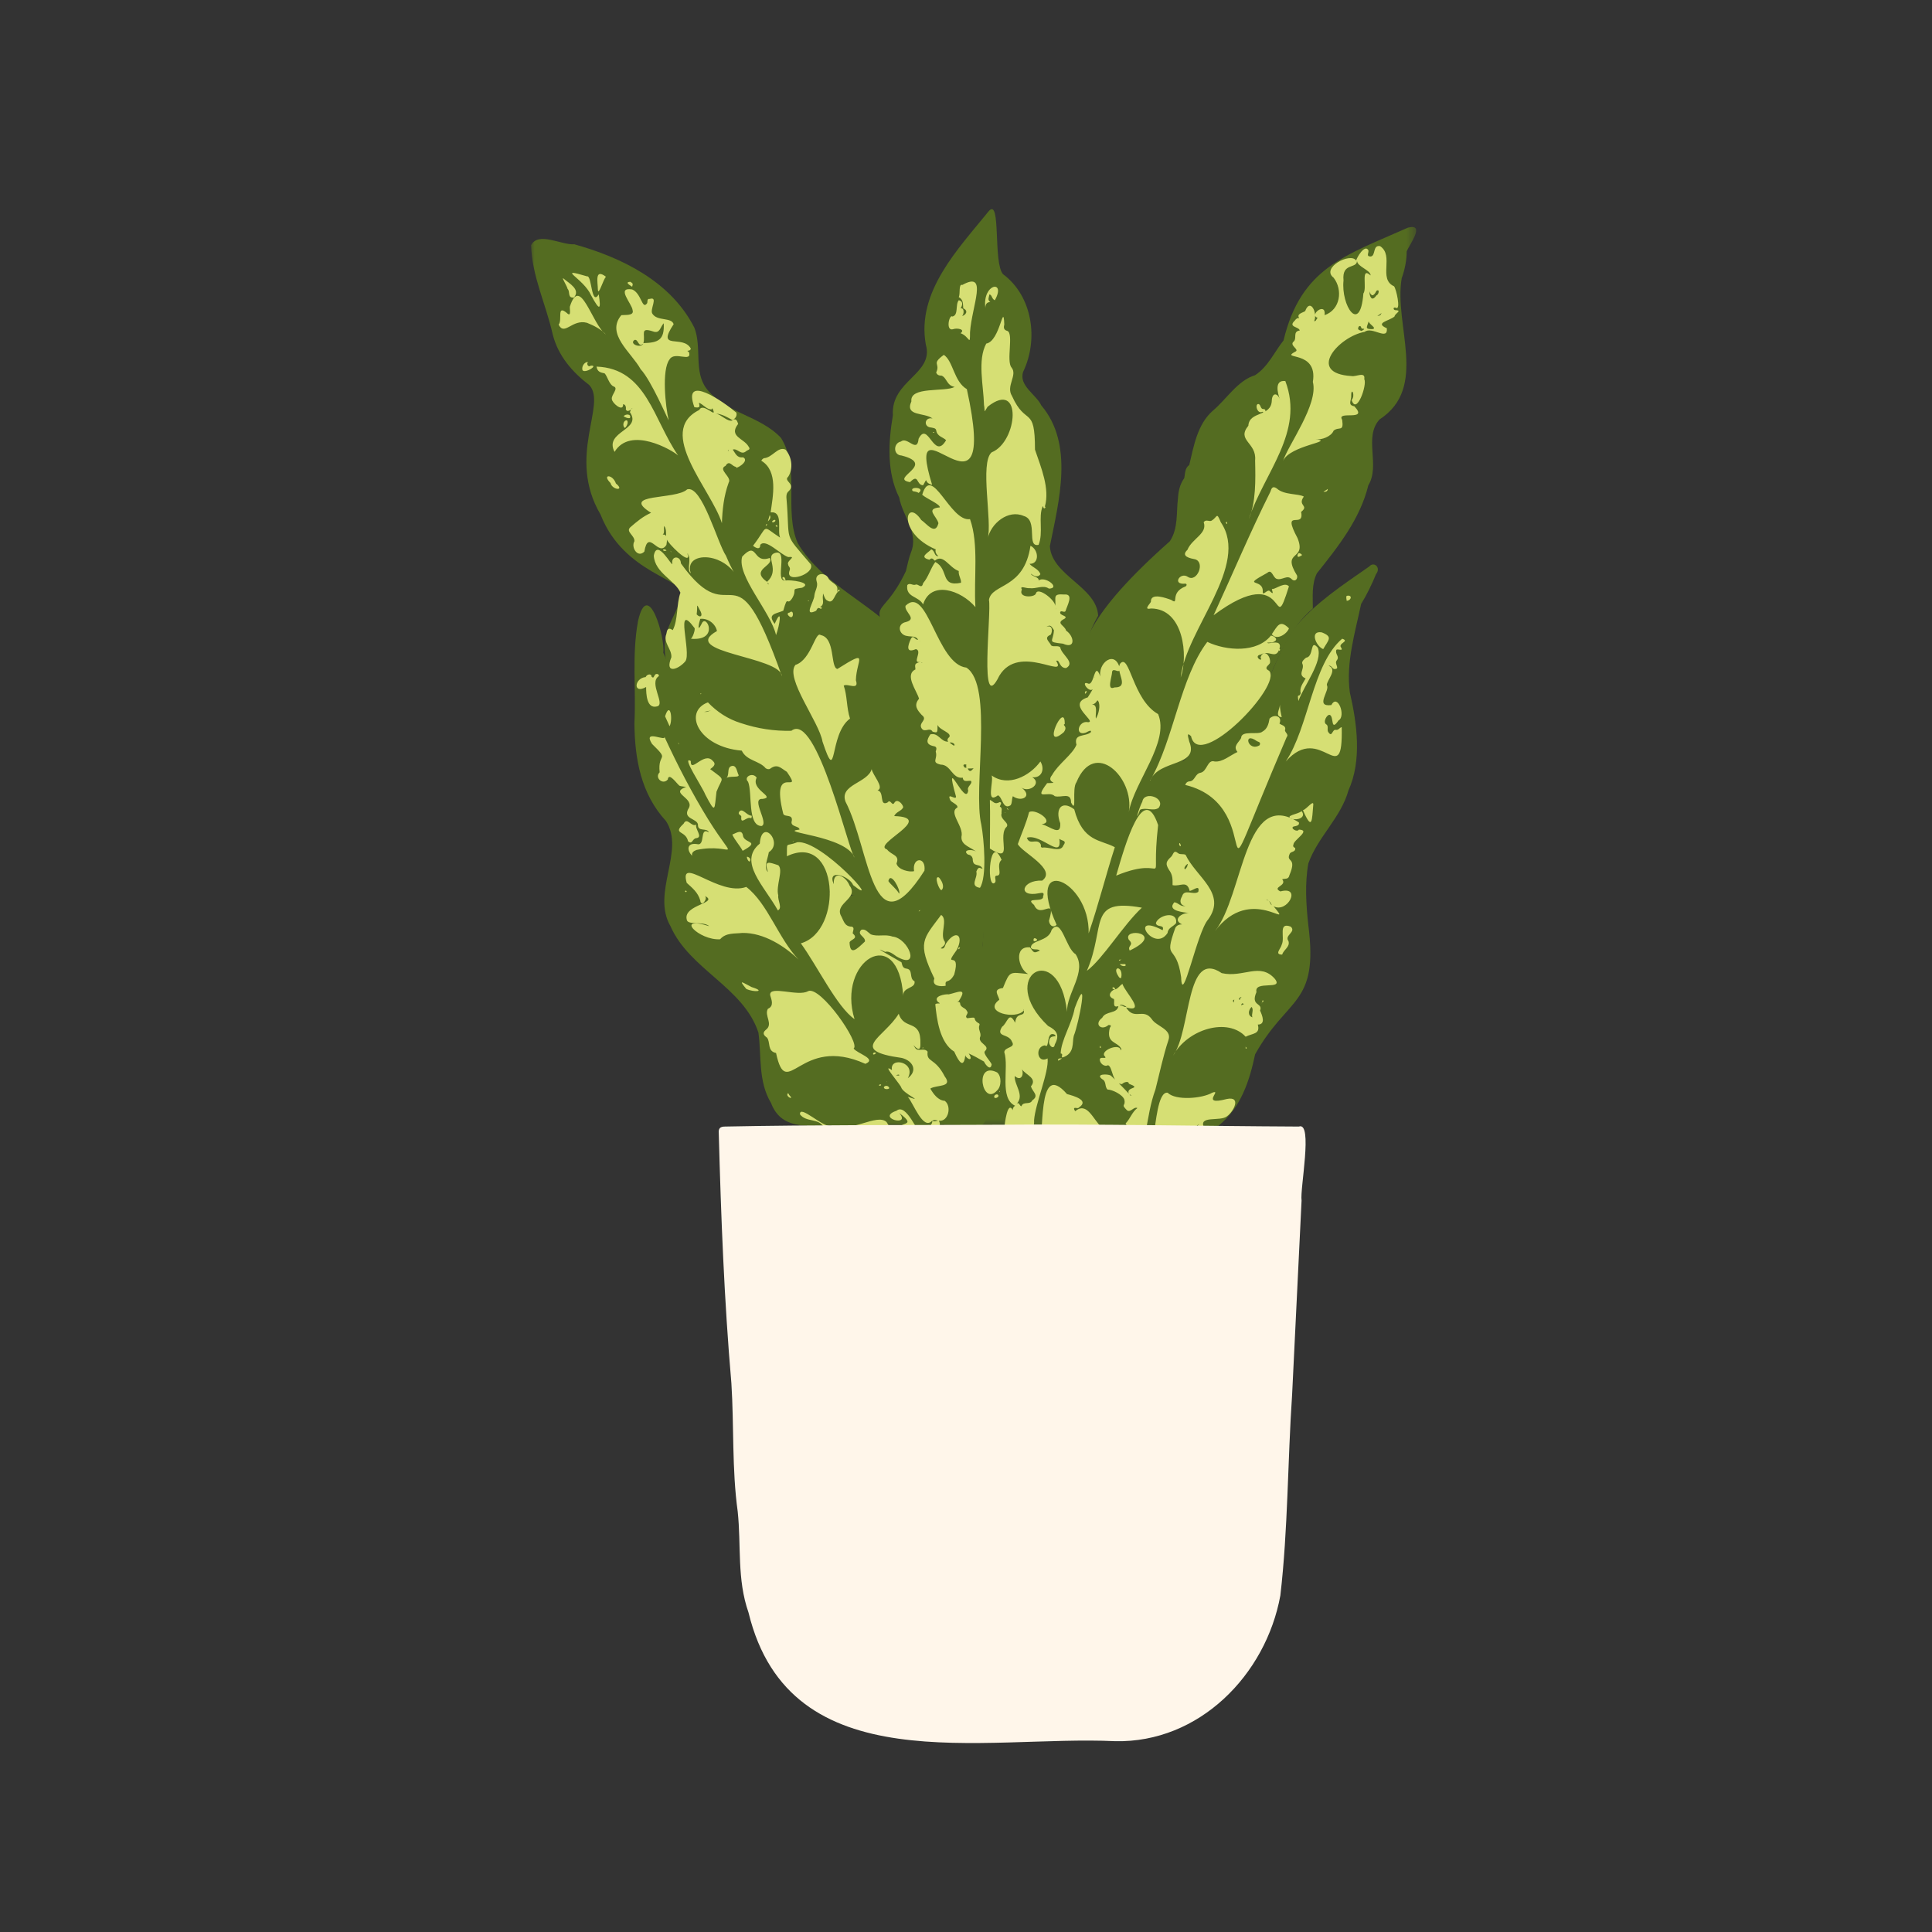 <svg width="215" height="215" viewBox="0 0 215 215" fill="none" xmlns="http://www.w3.org/2000/svg">
<rect x="0" y="0" width="215" height="215" fill="#333333" stroke="none"/>
<mask id="mask0_169_54" style="mask-type:luminance" maskUnits="userSpaceOnUse" x="59" y="23" width="99" height="103">
<path d="M59 23H157.599V125.512H59V23Z" fill="white"/>
</mask>
<g mask="url(#mask0_169_54)">
<path d="M156.691 25.33C149.714 28.442 144.793 29.748 142.837 37.883C141.831 39.138 141.13 40.797 139.673 41.751C137.714 42.353 136.51 44.411 134.954 45.717C133.248 47.225 132.847 49.636 132.345 51.745C131.842 52.095 131.893 52.7 131.791 53.202C131.291 53.904 131.138 54.656 131.089 55.46C130.888 57.067 131.141 58.776 130.186 60.233C111.662 76.653 126.671 75.148 116.381 87.301C109.555 94.13 117.082 104.977 109.904 111.354C107.496 104.727 113.016 102.367 104.233 93.176C97.305 86.648 104.384 75.799 98.006 68.72C94.846 66.159 90.879 64.049 88.769 60.431C87.213 56.817 89.07 52.146 86.912 48.73C84.553 46.22 80.788 46.018 78.629 43.258C77.176 41.35 78.127 38.687 77.275 36.478C74.665 31.304 69.143 28.644 63.921 27.187C62.467 27.287 59.906 25.73 59.102 27.287C59.202 30.753 60.758 33.866 61.513 37.23C62.115 39.593 63.671 41.399 65.579 42.855C67.587 45.016 63.018 50.791 66.834 57.268C69.444 63.947 76.372 64.401 75.818 66.258C75.466 68.067 74.163 69.523 74.012 71.38C73.561 74.995 76.673 78.209 78.028 81.475C83.599 86.447 87.565 81.776 87.264 93.077C87.364 102.867 99.614 96.742 102.223 103.821C103.93 108.694 103.177 114.268 106.942 118.285C108.149 119.691 111.662 124.915 108.197 124.915C102.024 124.915 95.848 124.915 89.675 124.915C97.305 126.02 121.904 124.915 135.207 125.316C133.449 124.061 127.526 125.216 124.312 124.964C116.733 124.563 119.291 113.012 121.251 108.342C123.96 102.064 130.084 99.303 128.528 91.569C128.176 83.885 137.464 82.227 140.678 76.653C142.183 73.439 143.339 70.026 146.099 67.715C146.099 66.409 145.949 65.003 146.551 63.796C148.961 60.784 151.369 57.72 152.272 54.006C153.63 51.794 151.721 48.631 153.527 46.672C158.999 43.108 155.083 36.177 155.989 30.952C156.339 29.998 156.54 28.945 156.54 27.991C156.79 27.287 158.698 24.828 156.691 25.33ZM110.157 24.526C110.157 24.274 110.307 23.822 110.054 23.672C109.856 23.873 109.904 24.325 110.157 24.526Z" fill="#546C21"/>
</g>
<path d="M117.485 86.447C123.207 80.37 118.187 75.498 122.205 68.518C122.054 65.304 117.034 64.049 116.832 60.784C117.837 55.763 119.544 49.434 115.878 45.115C115.327 43.911 113.317 42.906 113.871 41.35C115.577 37.784 114.924 32.963 111.61 30.501C110.506 29.195 111.412 22.014 110.054 23.47C106.641 27.69 101.973 32.46 103.027 38.335C103.981 41.651 99.111 42.304 99.364 46.22C98.861 49.184 98.659 52.549 100.065 55.36C100.468 57.521 102.274 59.279 101.371 61.488C101.118 62.141 100.968 62.944 100.817 63.546C98.006 69.472 96.351 66.159 99.863 72.587C101.823 77.457 100.116 82.579 100.769 87.602C102.675 94.783 111.812 98.35 108.799 107.64C108.45 108.995 109.052 110.803 109.904 111.809C110.707 110.352 112.215 109.446 112.817 107.839C114.825 100.709 110.858 92.02 117.485 86.447ZM153.127 63.898C152.675 65.003 152.122 66.159 151.471 67.212C150.818 70.327 149.762 73.74 150.216 77.056C151.017 80.521 151.571 84.638 150.063 87.954C149.211 91.015 146.65 93.125 145.597 96.089C145.196 98.298 145.347 100.709 145.597 102.969C146.752 111.908 143.288 110.854 139.673 117.331C139.071 120.194 138.117 123.257 135.607 125.268C133.398 125.617 130.135 124.714 128.429 125.617C128.429 128.882 127.123 130.489 127.526 126.071C127.625 123.961 122.102 126.673 120.998 124.512C119.845 121.852 118.99 122.303 117.335 120.546C116.128 119.592 115.929 128.882 115.478 128.783C113.218 128.13 116.932 117.885 117.534 115.826C118.138 114.821 116.682 114.719 116.281 113.967C115.075 112.612 112.817 109.247 115.327 108.191C117.636 107.89 118.638 110.854 118.689 112.763C118.74 112.66 118.74 112.462 118.74 112.26C118.939 110.352 120.898 108.14 119.643 106.334C118.337 104.275 115.376 100.408 117.133 98.199C120.095 97.395 120.799 101.865 121.199 103.974C122.102 100.809 123.761 96.592 124.161 94.031C113.669 92.574 124.11 76.602 125.717 90.464C126.319 87.049 130.286 82.679 128.98 79.567C125.919 77.255 122.205 68.569 128.176 67.814C131.842 67.814 132.345 73.138 131.49 75.498C131.592 75.347 131.691 75.046 131.691 74.745C133.196 70.276 135.156 65.957 137.064 61.638C137.564 59.679 134.804 56.916 134.704 54.406C134.804 52.549 133.952 49.133 136.36 48.48C141.028 47.577 140.074 54.96 139.02 57.822C139.071 57.822 139.273 57.169 139.321 56.916C140.627 53.202 143.839 49.585 143.791 45.618C143.288 43.96 142.235 40.547 144.492 39.743C145.898 39.641 146.451 41.399 146.301 42.554C146.349 42.804 145.898 43.108 146.451 43.258C146.852 44.965 144.745 46.723 144.342 48.48C143.89 49.534 143.538 50.641 142.837 51.544C144.29 49.534 149.612 47.526 150.063 51.141C149.813 54.909 145.145 56.314 142.235 54.457C141.732 54.105 141.63 54.506 141.53 54.809C139.273 59.327 137.314 63.998 135.204 68.569C145.196 60.633 144.995 75.901 134.554 71.531C133.299 71.832 132.998 75.046 132.293 76.253C130.939 79.817 129.885 83.533 128.176 86.898C128.829 85.643 130.487 85.192 131.691 84.689C133.398 82.88 135.457 81.526 137.615 80.22C141.229 77.86 141.63 72.988 144.191 69.722C146.5 67.011 149.413 65.102 152.374 63.044C152.877 62.442 153.729 63.143 153.127 63.898ZM127.977 86.847C128.128 86.847 127.926 86.898 127.977 86.847ZM124.261 97.645C125.215 96.24 128.327 97.092 128.278 96.038C128.98 82.63 126.47 90.163 124.212 97.444C124.062 97.796 123.86 98.097 124.261 97.645ZM125.819 101.11C124.814 101.413 123.258 99.502 123.057 101.161C122.304 103.472 121.702 105.883 120.898 108.14C122.355 105.931 123.96 103.27 125.819 101.11ZM119.944 111.255C119.393 113.163 118.337 115.775 117.735 118.035C119.893 117.13 118.99 113.365 119.944 111.255ZM109.302 125.216C107.093 125.719 101.221 123.811 104.432 127.074C104.935 127.979 106.542 129.283 104.432 128.982C103.731 128.329 103.379 127.375 102.828 126.622C100.769 123.459 95.598 126.119 92.336 125.216C89.724 125.316 86.912 125.668 85.808 122.755C84.354 120.344 84.754 117.533 84.402 114.921C82.747 109.849 76.721 107.89 74.614 103.069C72.456 99.352 76.27 94.684 74.112 91.367C71.301 88.304 70.648 84.439 70.599 80.521C70.798 76.653 70.298 72.988 71 69.12C72.104 64.199 74.061 71.028 73.811 72.635C74.915 75.097 76.02 77.556 77.326 79.919C80.637 86.847 88.167 80.47 87.415 92.824C90.428 92.523 93.639 93.426 95.397 96.089C93.44 92.072 91.933 85.793 89.624 81.324C85.004 81.574 78.581 80.671 76.923 75.398C77.675 70.225 85.558 73.039 87.316 75.75C85.055 73.039 85.308 66.309 81.04 66.258C79.836 66.409 78.831 65.906 77.877 65.253C74.061 61.539 80.787 61.085 81.994 64.199C80.336 61.235 79.132 57.87 77.525 54.858C77.275 54.355 77.124 54.105 76.522 54.506C75.517 55.309 74.211 55.008 73.058 55.46C63.319 55.46 69.194 44.411 75.668 50.99C74.012 48.381 72.655 45.365 71.051 42.605C70.247 41.299 68.64 41.549 67.385 41.2C65.778 40.496 63.469 39.743 63.069 37.835C62.617 34.97 66.332 35.825 67.484 37.23C65.678 34.871 64.372 32.21 62.166 30.2C64.071 29.348 65.829 33.113 66.834 34.621C65.928 31.756 68.691 28.845 69.645 32.21C69.143 38.136 67.033 35.223 71.352 41.149C72.806 42.957 73.66 45.115 74.665 47.174C74.262 46.22 74.012 45.215 74.163 44.161C74.211 37.281 79.382 43.659 76.17 47.728C75.668 51.192 79.382 54.909 80.487 58.273C81.793 43.608 91.03 54.96 82.696 61.99C82.094 64.1 85.91 68.115 86.461 70.727C88.67 60.985 94.392 70.327 88.57 74.092C87.316 75.6 92.336 82.679 92.586 85.291C92.285 80.572 98.861 75.6 98.109 83.232C97.555 85.24 96.552 86.847 94.644 87.753C92.836 89.811 97.657 96.941 98.006 99.957C99.713 100.61 100.167 100.86 100.869 99.003C101.522 97.546 103.93 96.288 104.534 98.449C105.185 100.709 104.233 103.12 102.876 104.877C103.881 108.041 103.68 111.607 104.935 114.719C105.287 113.064 107.394 109.798 108.6 112.612C109.1 114.418 108.498 116.528 107.496 118.084C107.394 118.186 107.445 118.336 107.345 118.436C108.549 119.992 111.008 123.51 109.302 125.216ZM92.336 99.352C100.568 101.26 91.532 93.829 87.815 93.477C85.91 96.339 92.384 92.523 92.336 99.352ZM153.729 37.131C152.073 35.876 147.153 38.889 147.905 40.646C149.362 42.705 152.724 41.901 153.729 39.843C154.331 39.139 154.885 37.682 153.729 37.131ZM154.283 38.789C154.283 38.738 154.283 38.738 154.283 38.789ZM151.872 36.929C151.923 36.929 151.923 36.929 151.872 36.929ZM150.367 34.922C150.517 35.021 150.767 35.373 150.969 35.072C151.068 35.072 151.068 34.771 151.168 34.72C154.18 27.84 146.951 27.84 150.367 34.922Z" fill="#546C21"/>
<path d="M73.109 78.612C74.112 78.411 72.155 76 73.308 75.248C73.41 74.995 72.956 74.896 72.857 75.148C72.757 75.248 72.757 75.549 72.505 75.299C72.505 74.896 71.954 75.046 71.854 75.347C70.599 75.449 70.398 77.306 71.903 76.452C71.903 77.207 71.954 78.913 73.109 78.612ZM110.96 119.341C108.348 118.035 109.302 123.206 110.96 121.349C111.46 120.898 111.46 119.742 110.96 119.341ZM102.223 54.858C103.078 54.205 101.118 54.105 101.573 54.656C101.772 54.707 102.024 54.707 102.223 54.858ZM111.21 121.448C111.21 121.5 111.261 121.5 111.261 121.551C111.261 121.448 111.309 121.349 111.21 121.448ZM99.713 93.125L99.665 93.076C99.665 93.125 99.713 93.125 99.713 93.125ZM102.374 101.26C102.325 101.311 102.274 101.362 102.223 101.413C102.374 101.413 102.374 101.362 102.374 101.26ZM112.014 89.911C112.062 90.013 112.113 90.061 112.215 90.163C112.215 90.013 112.113 89.962 112.014 89.911ZM125.317 107.538C125.317 107.49 125.266 107.538 125.317 107.538ZM109.503 118.135C109.654 118.487 110.256 119.239 110.355 118.436C110.205 118.084 109.353 117.232 109.603 116.979C110.307 116.326 108.7 116.127 109.1 115.324C109.202 114.92 108.799 114.52 109.001 114.066C109.052 113.966 108.95 113.867 108.901 113.867C108.047 113.364 109.001 113.112 107.646 113.313C107.243 113.063 107.896 112.811 107.595 112.51C107.445 112.109 106.843 112.158 106.843 111.607C106.692 111.354 106.289 111.607 106.692 111.405C107.746 109.798 106.542 110.451 105.588 110.653C105.185 110.602 103.779 110.854 104.384 111.505C104.884 111.808 104.282 111.556 104.083 111.757C104.233 113.262 104.534 116.025 106.19 117.03C107.496 119.992 107.394 116.678 107.445 117.533C107.947 118.135 108.248 117.834 107.797 117.232C108.348 117.482 108.901 117.783 109.503 118.135ZM149.864 66.309C149.762 66.46 149.864 66.709 149.864 66.86C150.415 66.812 150.517 66.159 149.864 66.309ZM142.334 72.434C142.536 72.385 142.433 72.133 142.283 72.184C142.334 72.283 142.334 72.434 142.334 72.434ZM77.976 77.255C78.028 77.255 78.028 77.207 78.028 77.156C77.928 77.156 77.928 77.207 77.976 77.255ZM90.629 66.258C90.629 66.911 89.323 68.72 90.828 67.965C91.03 67.513 91.129 67.663 91.382 67.766C91.481 67.564 91.481 67.564 91.231 67.564C91.833 67.263 91.481 66.709 91.581 66.258C91.581 65.656 91.683 66.661 92.035 66.812C92.836 67.362 92.836 65.906 93.489 65.704C93.239 65.505 93.239 65.755 93.137 65.906C93.389 65.003 92.685 65.003 92.234 64.449C91.933 63.597 90.578 63.748 90.879 64.702C91.081 65.253 90.677 65.755 90.629 66.258ZM70.145 31.355C69.495 31.406 70.046 31.707 70.347 31.909C70.449 31.557 70.449 31.557 70.145 31.355ZM104.333 128.079C103.228 128.229 103.529 128.783 104.432 128.882C104.685 128.38 105.287 127.829 104.333 128.079ZM96.652 128.581C96.703 128.581 96.652 128.632 96.652 128.581ZM140.477 45.819C140.778 46.069 141.028 45.519 140.576 45.519C140.224 45.519 140.326 44.914 139.974 44.965C139.622 45.115 139.974 46.12 140.477 45.819ZM76.571 93.627C77.073 94.031 77.025 93.326 77.477 93.275C78.277 93.176 77.326 92.273 77.477 91.77C76.923 92.071 76.471 90.865 76.071 91.668C74.765 92.875 76.321 92.372 76.571 93.627ZM75.466 92.523C75.466 92.574 75.466 92.574 75.466 92.523ZM75.367 92.622L75.418 92.574C75.418 92.574 75.418 92.574 75.367 92.622ZM76.222 99.201C76.321 99.303 76.372 99.303 76.42 99.201C76.321 99.051 76.27 99.102 76.222 99.201ZM97.305 117.331C97.455 117.232 97.606 117.181 97.356 117.13C97.154 117.081 97.052 117.431 97.305 117.331ZM82.244 90.365C82.094 90.666 82.446 90.666 82.497 90.865C82.395 91.921 83.099 90.765 83.599 91.066C83.65 90.967 83.701 90.765 83.599 90.765C83.099 90.765 82.596 89.811 82.244 90.365ZM89.976 66.812C89.925 66.812 89.925 66.86 89.925 66.911C90.025 66.911 90.025 66.86 89.976 66.812ZM98.358 120.997C98.358 121.25 98.861 121.25 98.96 121.099C98.912 120.795 98.458 120.747 98.358 120.997ZM98.057 120.696C97.907 120.645 97.856 120.696 97.808 120.795C97.958 120.846 98.006 120.846 98.057 120.696ZM73.811 61.136C73.76 61.386 74.012 61.286 74.163 61.286C74.112 61.136 73.961 61.136 73.811 61.136ZM86.259 58.021C86.41 57.72 85.958 57.87 85.91 58.072C86.009 58.174 86.109 58.123 86.259 58.021ZM86.512 58.574C86.512 58.424 86.41 58.424 86.31 58.475C86.31 58.523 86.461 58.725 86.512 58.574ZM69.543 47.626C69.745 47.475 69.995 46.924 69.745 46.774C69.344 46.774 69.242 47.427 69.543 47.626ZM87.866 68.166C87.514 68.217 87.665 68.467 87.866 68.618C88.369 68.97 88.369 67.715 87.866 68.166ZM98.659 120.395C98.659 120.395 98.71 120.395 98.71 120.446C98.71 120.344 98.659 120.344 98.659 120.395ZM70.097 46.521C70.298 46.069 69.645 46.018 69.392 46.322C69.645 46.473 69.844 46.572 70.097 46.521ZM102.777 116.579C102.726 116.579 102.675 116.579 102.626 116.627C102.726 116.678 102.777 116.627 102.777 116.579ZM92.486 126.571C92.535 126.622 92.586 126.721 92.685 126.622C92.637 126.522 92.586 126.571 92.486 126.571ZM77.224 39.189C77.224 39.24 77.224 39.24 77.224 39.189ZM74.563 61.286C74.614 61.337 74.665 61.386 74.765 61.488C74.714 61.386 74.665 61.337 74.563 61.286ZM94.744 73.189C94.744 73.189 94.695 73.189 94.695 73.138C94.744 73.237 94.744 73.237 94.744 73.189ZM125.717 105.78C129.834 103.821 124.865 103.171 125.618 104.576C126.271 105.229 125.416 105.178 125.717 105.78ZM125.215 107.288C125.016 107.288 124.814 107.288 124.613 107.288C124.814 107.589 125.467 107.589 125.215 107.288ZM124.513 106.836C124.564 106.987 124.715 106.836 124.715 106.785C124.664 106.785 124.564 106.785 124.513 106.836ZM124.763 106.785L124.814 106.734C124.763 106.734 124.763 106.734 124.763 106.785ZM115.225 104.426C115.126 104.375 115.026 104.426 115.026 104.525C114.873 104.977 115.779 104.625 115.225 104.426ZM136.561 58.324C136.561 58.273 136.561 58.123 136.51 58.072C136.309 58.123 136.459 58.273 136.561 58.324ZM116.029 99.704C116.029 99.704 116.08 99.704 116.08 99.755C116.029 99.653 116.029 99.653 116.029 99.704ZM144.694 61.888C145.094 61.789 144.745 61.587 144.543 61.539C144.29 61.738 144.342 62.141 144.694 61.888ZM103.981 48.128C103.93 48.029 103.779 48.08 103.83 48.128C103.881 48.179 103.981 48.128 103.981 48.128ZM111.863 90.413L111.812 90.464C111.911 90.464 111.911 90.464 111.863 90.413ZM111.008 121.801C110.858 121.749 110.707 121.852 110.656 121.951C110.506 122.454 111.412 122.053 111.008 121.801ZM120.95 76.954C120.799 76.804 120.697 77.056 120.748 77.207C120.847 77.156 120.898 77.056 120.95 76.954ZM120.697 77.207C120.697 77.156 120.697 77.156 120.697 77.207ZM106.843 105.479C106.692 105.329 106.641 105.53 106.641 105.63C106.741 105.63 106.792 105.53 106.843 105.479ZM140.576 111.456C140.678 111.354 140.477 111.255 140.477 111.405C140.426 111.556 140.477 111.556 140.576 111.456ZM140.477 111.556C140.477 111.607 140.375 111.607 140.477 111.556ZM140.375 111.658L140.426 111.607C140.375 111.607 140.375 111.607 140.375 111.658ZM143.941 103.773C143.89 103.773 143.839 103.722 143.941 103.773ZM122.403 116.377C122.403 116.477 122.403 116.528 122.403 116.627C122.605 116.579 122.506 116.477 122.403 116.377ZM87.165 90.564C85.657 84.589 89.525 88.758 87.565 85.893C86.912 85.492 86.512 84.939 85.708 85.543C85.558 85.643 85.356 85.592 85.206 85.492C84.504 84.638 83.099 84.689 82.545 83.533C77.727 83.133 75.969 79.214 78.78 78.161C79.785 79.214 80.989 80.018 82.446 80.469C84.252 81.074 86.16 81.375 88.068 81.324C90.879 79.115 94.494 94.934 95.096 95.436C94.193 92.974 86.31 92.622 88.971 92.321C88.971 91.87 87.866 92.071 88.119 91.319C88.219 90.564 87.316 90.967 87.165 90.564ZM79.183 79.013C78.882 79.163 77.877 79.265 78.68 79.214C78.882 79.163 79.033 79.064 79.183 79.013ZM68.541 53.804C68.189 52.748 66.933 52.748 67.939 53.753C68.138 54.557 69.594 54.656 68.541 53.804ZM84.203 86.546C83.8 85.893 82.696 86.446 83.249 87C83.749 88.204 83.147 91.921 84.754 91.921C85.609 91.62 83.499 88.806 84.854 88.908C86.41 88.707 83.499 87.903 84.203 86.546ZM79.734 88.105C80.387 86.395 80.839 86.949 79.033 85.592C79.282 85.393 79.785 85.089 79.334 84.689C78.379 83.533 76.823 86.145 76.872 84.689C75.77 84.036 78.178 87.602 78.479 88.406C79.683 90.714 79.484 90.061 79.734 88.105ZM85.657 57.319C85.609 57.521 85.458 57.921 85.458 58.021C85.708 57.771 85.808 57.569 85.657 57.319ZM75.568 82.832C75.617 82.88 75.517 82.679 75.466 82.63C75.466 82.73 75.517 82.781 75.568 82.832ZM98.659 124.864C97.606 123.859 94.644 126.119 92.535 125.316C91.581 125.517 88.971 122.857 89.022 124.01C89.724 124.915 91.03 124.413 91.632 125.367C93.188 125.668 92.384 128.732 94.945 126.721C95.096 127.477 93.44 128.783 94.744 128.732C95.448 129.084 96.149 128.13 96.703 128.581C96.853 125.568 101.772 129.586 98.659 124.864ZM74.012 79.717C74.163 80.069 74.364 80.469 74.515 80.822C74.915 80.018 74.563 77.959 74.012 79.717ZM88.219 93.627C88.269 93.627 88.318 93.627 88.369 93.627C88.318 93.627 88.219 93.528 88.219 93.627ZM100.516 110.854C100.417 109.798 101.922 110.051 101.772 109.196C101.118 108.895 101.672 107.89 100.869 107.791C100.417 107.739 100.417 107.387 100.318 107.086C99.815 106.785 96.652 105.028 98.509 105.931C98.912 105.78 99.412 106.183 99.764 106.433C102.524 108.04 101.118 104.375 99.312 104.224C98.509 103.923 97.657 104.275 96.902 103.974C96.601 103.773 96.3 103.321 95.848 103.472C95.297 104.023 96.351 104.224 96.251 104.775C95.397 105.579 94.593 106.433 94.542 104.877C94.644 104.525 95.598 104.474 94.894 103.872C94.894 103.622 95.147 103.219 94.795 103.12C93.94 103.12 93.892 102.416 93.54 101.814C92.986 100.456 95.598 99.957 94.542 98.548C94.142 97.495 92.685 96.742 92.787 98.398C91.984 96.592 94.542 97.495 94.945 98.5C98.409 101.26 91.43 93.426 88.721 93.727C87.364 94.281 87.617 93.528 87.565 95.286C93.338 92.523 93.892 103.622 89.121 104.977C90.978 107.538 93.137 112.058 95.096 113.415C93.088 106.936 99.966 102.617 100.516 110.854ZM86.611 96.288C85.558 95.939 85.004 95.686 85.458 97.043C84.956 96.592 85.458 95.487 85.558 94.834C87.213 93.778 84.754 90.967 84.553 93.88C82.094 95.888 85.055 98.599 86.563 101.311C87.114 101.061 86.512 100.155 86.611 99.653C86.31 98.548 87.213 96.842 86.611 96.288ZM104.483 124.714C104.835 125.466 104.282 125.418 103.68 125.517C103.078 125.617 103.881 125.066 103.731 124.714C102.726 125.869 101.621 122.706 101.019 122.053C103.078 122.755 100.417 121.701 100.267 120.949C99.915 120.344 98.057 118.234 99.261 119.089C98.96 117.533 102.024 118.186 101.019 119.992C102.175 119.14 101.573 118.035 100.366 117.734C94.241 116.88 98.409 115.474 100.014 112.811C100.619 114.719 102.524 113.313 102.425 116.176C102.476 117.632 101.221 115.625 101.823 116.579C102.124 117.13 102.828 116.528 103.228 117.03C103.078 118.285 104.032 117.632 105.136 119.793C106.09 121.048 104.182 120.696 103.529 121.147C103.881 121.749 104.384 122.454 105.136 122.505C105.94 123.107 105.537 124.864 104.483 124.714ZM99.713 119.642C99.815 119.691 99.915 119.691 100.065 119.691C100.116 119.492 99.815 119.642 99.713 119.642ZM104.384 124.714C104.182 124.614 103.93 124.614 103.731 124.714C103.981 124.864 104.182 124.714 104.384 124.714ZM82.647 94.684C84.655 93.576 82.948 93.88 82.696 93.076C82.596 92.222 81.994 92.673 81.492 92.875C81.793 93.528 82.295 94.031 82.647 94.684ZM102.124 127.627C101.723 127.829 102.223 127.928 102.175 128.079C102.476 128.783 101.32 129.183 101.269 128.53C101.32 127.374 98.659 127.025 100.215 126.071C99.412 124.563 102.425 125.617 100.065 123.859C101.471 125.466 97.404 124.413 99.764 123.609C100.869 122.706 102.073 126.071 102.876 126.772C103.478 127.726 102.024 126.471 102.124 127.627ZM100.014 123.66C99.966 123.66 99.915 123.66 100.014 123.66ZM100.014 123.76C100.116 123.859 100.065 123.811 100.014 123.76ZM74.714 73.138C74.765 72.184 73.76 71.531 74.163 70.526C74.211 70.176 74.313 69.722 74.864 70.125C75.466 69.021 75.267 67.212 75.719 65.957C75.165 64.6 72.857 63.748 72.757 61.84C73.109 59.829 74.816 63.143 74.816 62.743C74.665 61.789 75.77 61.84 75.77 62.692C81.742 71.028 81.492 59.628 87.014 75.248C86.864 73.038 75.466 72.635 79.785 70.225C79.635 69.421 78.78 68.768 77.928 68.87C77.778 69.322 77.525 70.526 78.079 69.421C78.581 68.166 80.137 71.38 76.872 71.079C77.073 71.028 77.425 69.975 77.275 69.873C75.015 66.812 76.974 72.635 76.27 73.589C75.517 74.495 73.91 75.097 74.714 73.138ZM77.525 68.368C77.877 68.768 78.229 68.618 77.976 68.067C77.374 66.911 77.675 67.414 77.525 68.368ZM85.657 62.09C86.211 62.993 83.4 63.345 85.356 64.75C86.813 63.447 85.206 62.039 86.109 61.587C87.866 60.835 86.16 64.75 87.364 64.6C86.713 64.299 87.364 63.898 87.415 64.6C87.866 64.5 90.527 64.801 89.272 65.403C87.866 65.605 88.769 65.505 88.167 66.559C87.514 67.564 87.716 66.008 87.165 67.965C86.31 68.317 85.356 68.317 86.211 69.421C87.114 67.362 86.762 69.623 86.361 70.676C85.759 68.067 81.943 64.049 82.596 61.939C84.354 60.082 83.701 62.794 85.657 62.09ZM85.407 64.852C85.407 64.952 85.507 65.003 85.507 65.054C85.558 64.952 85.507 64.903 85.407 64.852ZM85.356 58.324C85.257 58.273 85.257 58.424 85.206 58.523C85.308 58.475 85.356 58.475 85.356 58.324ZM80.739 86.648C81.091 86.245 82.497 86.648 82.145 86.145C81.994 85.793 81.943 85.14 81.441 85.24C80.787 85.393 81.29 86.347 80.739 86.648ZM65.778 32.863C66.783 34.72 66.882 34.419 66.632 32.761C65.778 34.118 65.88 30.603 65.326 30.753C61.763 29.697 64.926 30.952 65.778 32.863ZM63.168 32.159C63.469 32.409 63.117 33.212 63.872 33.113C64.625 32.21 63.37 31.557 62.717 31.003C62.416 30.753 63.117 31.858 63.168 32.159ZM66.533 32.21C66.581 33.062 67.135 31.054 67.436 30.802C66.13 29.799 66.533 31.455 66.533 32.21ZM75.568 87.4C75.668 87.551 76.673 87.551 76.27 87.602C74.464 88.303 77.477 88.806 76.571 90.061C76.02 91.166 77.576 91.066 77.675 91.77C77.627 92.622 78.68 92.071 78.882 92.622C77.778 91.969 78.581 94.229 77.525 93.928C76.42 93.778 76.42 94.633 77.025 95.235C76.923 94.882 77.224 94.684 77.525 94.582C81.693 93.727 82.094 96.441 78.831 91.217C76.974 88.204 75.367 85.089 73.91 81.926C74.313 82.679 71.451 81.023 72.556 82.781C74.614 84.788 73.158 83.684 73.41 85.944C72.806 86.546 73.76 87.4 74.313 86.747C74.413 85.893 75.316 87.199 75.568 87.4ZM69.143 35.072C69.543 35.021 70.599 35.172 70.398 34.519C70.347 33.817 68.49 31.909 70.347 32.21C71.352 32.61 71.451 34.419 71.954 33.817C72.155 33.667 71.903 33.212 72.306 33.264C73.308 32.962 72.255 34.47 72.607 34.922C73.158 35.774 74.714 35.274 74.966 36.077C72.959 39.09 76.02 37.182 76.872 38.789C76.823 39.189 76.222 38.888 76.673 39.189C77.025 40.396 75.066 39.039 74.515 39.993C73.609 41.149 74.061 45.266 74.413 46.774C74.364 46.774 72.456 42.304 71.301 41.098C70.247 39.189 67.385 37.182 69.143 35.072ZM71.602 38.184C73.26 38.136 73.961 37.835 73.862 35.975C73.459 36.378 73.459 37.182 72.655 36.878C71.15 36.378 71.854 37.23 71.602 38.184ZM71.602 38.235C71 38.738 71.051 37.682 70.599 37.835C69.995 38.286 71.301 38.789 71.602 38.235ZM65.326 35.924C66.079 36.228 66.882 36.628 67.436 37.23C65.88 36.126 64.574 30.501 63.418 34.118C63.37 34.368 63.62 35.373 63.069 34.82C61.913 33.865 62.617 35.623 62.166 36.126C62.816 37.432 63.671 35.473 65.326 35.924ZM67.285 41.549C66.834 41.45 66.482 41.399 66.382 40.797C71.954 40.998 72.706 46.722 75.466 50.689C74.816 50.087 70.145 47.376 68.39 50.289C67.183 47.978 71.502 47.878 70.097 45.868C70.398 45.215 69.895 46.069 69.645 45.567C69.745 44.914 69.194 44.914 69.344 45.115C69.242 45.819 68.089 44.814 68.089 44.411C67.987 43.96 68.89 43.207 68.288 43.006C67.788 42.804 67.587 41.85 67.285 41.549ZM70.298 45.519C70.347 45.467 70.449 45.416 70.298 45.467C70.247 45.519 70.298 45.519 70.298 45.519ZM82.596 103.821C85.004 103.773 87.364 105.329 88.871 106.785C86.611 104.426 85.458 100.558 83.048 98.699C80.035 99.806 75.517 95.084 76.42 98.247C77.025 98.801 77.675 99.303 77.928 100.206C78.028 101.061 78.831 99.957 78.431 99.704C80.086 100.507 76.02 100.658 76.42 102.316C76.471 103.018 78.229 102.467 78.93 103.069C74.966 101.814 77.778 104.676 80.137 104.525C80.787 103.773 81.742 103.923 82.596 103.821ZM71.704 61.386C72.155 58.725 73.26 62.09 74.163 60.633C74.364 59.58 74.012 59.279 73.459 59.628C74.112 59.477 73.811 58.977 73.91 58.523C74.262 58.977 74.012 59.528 74.211 60.031C74.262 60.383 76.823 62.993 76.571 61.738C76.571 61.689 76.571 61.689 76.522 61.689C76.42 61.689 76.571 61.539 76.571 61.689C76.974 62.291 76.372 63.396 76.872 63.796C76.372 62.291 77.877 61.738 79.382 62.141C81.943 62.842 82.295 65.403 80.787 61.84C79.836 60.431 78.127 53.955 76.471 54.457C75.216 55.661 68.89 54.858 72.456 57.067C71.551 57.47 70.9 58.021 70.145 58.674C69.594 59.176 70.648 59.58 70.599 60.233C70.196 60.886 70.949 62.141 71.704 61.386ZM65.73 40.697C65.377 40.947 65.227 40.294 65.477 40.345C65.227 40.144 64.673 40.646 64.824 41.2C65.127 41.6 66.683 40.595 65.73 40.697ZM96.3 118.387C97.657 117.834 95.346 117.232 94.996 116.678C95.797 116.127 91.279 109.648 89.925 110.301C88.82 110.954 85.558 109.597 85.708 110.752C85.859 111.255 86.16 111.959 85.458 112.26C85.004 113.012 86.109 113.966 85.206 114.619C84.805 114.972 85.004 115.222 85.356 115.474C85.759 115.977 85.356 116.979 86.361 117.181C87.565 122.755 88.971 115.071 96.3 118.387ZM104.483 97.645C103.881 97.395 104.534 99.153 104.784 99.051C105.185 98.65 104.733 97.895 104.483 97.645ZM79.334 45.567C79.282 45.365 79.231 45.467 79.183 45.567C78.629 45.567 78.277 45.016 77.778 44.814C77.877 45.266 77.928 45.416 77.275 45.317C75.869 41.45 80.538 44.715 81.943 45.919C82.043 46.271 81.844 46.572 81.543 46.722C81.943 46.521 82.043 46.873 82.145 47.174C81.04 48.58 82.798 48.781 83.298 49.687C83.599 50.087 83.198 50.036 82.997 50.238C82.446 50.689 82.043 49.837 81.543 50.036C81.844 50.439 81.994 50.99 82.696 50.891C83.55 51.342 81.591 52.398 81.943 51.944C81.492 51.995 81.191 51.092 80.739 51.845C79.836 52.248 81.492 53.1 81.091 53.702C80.538 55.21 80.387 56.766 80.336 58.222C79.183 54.505 72.908 48.029 77.826 45.618C78.229 44.715 79.836 46.671 79.334 45.567ZM81.091 50.087C81.04 50.087 80.938 50.138 81.04 50.187C81.04 50.187 81.091 50.138 81.091 50.087ZM79.635 46.018C80.288 46.12 80.989 47.023 81.543 46.774C80.938 46.422 80.336 46.069 79.635 46.018ZM97.004 85.592C97.103 86.245 98.458 87.65 97.657 87.954C98.458 88.105 97.808 89.76 98.761 89.309C99.111 88.857 99.261 89.76 99.514 89.36C99.815 88.806 100.417 89.408 100.516 89.811C100.366 90.263 99.713 90.314 99.514 90.816C104.233 90.967 96.953 93.98 98.71 94.53C99.213 95.183 100.167 95.135 99.764 96.089C99.915 96.791 101.221 97.092 101.723 96.941C101.471 95.385 103.078 95.286 102.876 96.893C97.004 106.081 96.853 94.53 94.091 89.209C93.389 87.301 96.552 87.151 97.004 85.592ZM100.065 99.454C100.267 99.102 99.111 96.893 98.861 98.048C99.111 98.449 99.713 98.852 100.065 99.454ZM106.491 105.681C107.294 104.023 106.34 103.421 105.287 104.977C105.136 105.229 105.136 105.681 104.685 105.53C104.884 105.329 105.287 105.178 105.136 104.778C104.534 104.023 105.537 102.316 104.733 101.814C102.726 104.525 102.024 104.826 103.981 108.895C103.629 109.798 104.784 109.798 105.236 109.699C105.136 108.844 105.588 109.597 106.19 108.444C106.993 105.53 104.835 107.989 106.491 105.681ZM87.918 121.951C87.767 121.852 87.716 121.448 87.617 121.801C87.565 122.102 88.318 122.403 87.918 121.951ZM83.499 95.638C83.448 95.436 83.298 95.385 83.147 95.334C82.997 95.385 83.448 96.288 83.499 95.638ZM83.65 109.849C82.647 109.347 82.094 108.895 83.048 110.051C83.902 110.451 85.308 110.352 83.65 109.849ZM83.8 60.735C84.101 60.985 84.604 61.235 84.604 60.633C85.206 59.88 86.864 61.738 87.716 61.99C88.769 61.888 87.466 62.391 87.716 62.842C87.716 63.044 88.017 63.143 87.866 63.495C87.316 65.003 90.729 63.898 90.226 62.794C87.063 59.077 87.969 60.582 87.514 55.36C87.514 55.159 87.514 54.96 87.665 54.758C88.721 53.852 87.114 53.551 87.716 53.052C88.269 52.197 88.167 50.891 87.415 50.036C86.563 49.636 85.958 50.942 85.004 50.99C84.905 51.041 84.655 51.243 84.754 51.291C86.611 52.447 86.009 55.21 85.759 57.018C87.213 56.868 86.461 59.026 86.813 59.829C84.655 58.424 85.609 58.373 83.8 60.735ZM93.188 74.444C92.384 74.294 92.986 70.98 91.331 70.676C90.729 70.176 90.277 73.439 88.519 73.993C87.316 75.449 91.18 80.37 91.532 82.528C93.239 87.65 92.185 81.725 94.593 79.967C94.193 78.763 94.292 77.406 93.892 76.301C94.292 76 95.647 76.906 95.246 75.699C95.297 73.439 96.853 72.133 93.188 74.444ZM129.934 103.821C129.985 103.219 130.587 103.12 130.888 102.717C131.038 101.311 128.931 101.814 128.63 102.717C128.73 103.27 129.633 102.819 129.383 103.52C125.467 101.461 128.429 106.132 129.934 103.821ZM130.788 103.27C130.939 102.969 131.24 102.867 131.541 102.867C130.436 102.367 131.49 101.564 132.293 101.612C131.842 101.513 129.783 101.413 130.686 100.408C131.141 100.456 131.39 100.959 131.941 100.808C131.64 100.859 131.089 100.507 131.541 99.755C131.791 98.852 132.796 99.653 133.347 99.252C133.549 98.398 132.847 99.051 132.393 99.153C132.092 97.895 131.339 98.699 130.487 98.5C130.487 97.895 130.536 97.395 130.084 96.791C129.684 96.138 129.732 95.888 130.337 95.334C130.587 95.084 130.587 94.53 131.089 94.934C131.291 95.135 131.743 94.985 131.941 95.135C133.097 97.594 136.561 99.403 134.452 102.316C133.196 103.722 131.541 112.209 131.442 108.745C130.888 104.826 129.431 107.086 130.788 103.27ZM131.893 96.742C131.992 96.592 132.143 96.49 132.143 96.288C132.393 95.837 131.541 96.592 131.893 96.742ZM133.046 97.796C132.998 97.847 132.998 97.847 133.046 97.847V97.796ZM146.15 89.51C146.15 89.008 145.395 90.061 144.995 90.163C146.048 92.574 145.997 91.268 146.15 89.51ZM149.362 71.079C146.048 73.89 145.648 80.921 143.086 84.74C147.053 80.271 149.461 88.153 149.311 80.921C149.061 80.972 148.961 81.273 148.658 81.225C148.257 81.123 148.257 82.077 147.857 81.526C147.604 81.273 147.905 80.822 147.604 80.62C147.153 80.37 147.706 79.416 148.007 79.566C148.459 79.816 148.056 81.475 148.961 80.168C149.813 79.717 148.859 77.105 148.158 78.462C146.25 78.712 148.056 76.804 147.655 76.253C147.604 75.75 148.91 74.495 147.857 74.092C148.206 73.993 148.257 74.543 148.609 74.444C149.112 74.393 148.459 73.842 148.76 73.49C149.112 73.038 148.558 72.837 148.709 72.334C148.811 72.133 149.512 72.536 149.262 72.084C148.811 71.582 150.265 71.38 149.362 71.079ZM142.635 79.816C142.536 79.365 142.433 78.913 142.433 78.411C142.433 78.913 141.831 79.717 142.635 79.816ZM124.763 108.844C125.064 107.438 123.659 107.438 124.462 108.642C124.564 108.844 124.664 108.844 124.763 108.844ZM131.39 94.181C131.442 94.13 131.339 93.778 131.24 93.829C131.189 93.98 131.24 94.13 131.39 94.181ZM131.893 87.349C131.992 87.1 132.143 86.949 132.444 86.949C132.998 86.847 132.998 86.094 133.6 85.995C134.352 85.844 134.352 84.487 135.156 84.74C136.059 84.839 136.913 84.036 137.714 83.684C137.163 83.031 137.865 82.63 138.117 82.128C138.117 81.225 140.025 81.827 140.477 81.424C141.028 81.123 141.178 80.572 141.28 79.967C141.831 79.416 142.734 79.717 142.385 80.52C142.635 80.722 143.035 80.722 143.035 81.123C142.837 81.475 143.49 81.676 143.186 82.028C133.497 104.676 141.78 89.712 131.893 87.349ZM139.875 82.48C138.268 81.324 138.87 83.735 140.176 82.931C140.326 82.579 140.074 82.579 139.875 82.48ZM138.62 116.678C138.819 116.729 138.719 116.579 138.62 116.477C138.62 116.579 138.62 116.627 138.62 116.678ZM143.64 103.12C142.183 102.566 143.035 104.324 142.635 105.127C142.536 105.579 141.78 106.232 142.686 106.232C142.837 105.681 143.589 105.38 143.387 104.727C142.885 104.074 144.29 103.722 143.64 103.12ZM136.51 122.303C133.449 123.107 136.11 121.147 134.903 121.599C133.798 122.252 130.837 122.505 129.934 121.599C128.829 121.448 128.63 125.216 128.378 126.221C128.98 126.622 130.436 126.823 130.788 126.17C130.737 125.367 131.691 127.073 133.648 124.813C132.998 125.367 133.196 126.119 134 125.517C133.299 124.061 135.809 124.864 136.561 124.211C137.314 123.66 138.168 121.951 136.51 122.303ZM139.824 110.4C139.12 112.007 140.576 111.556 140.224 112.461C140.477 113.012 140.877 114.017 139.974 114.017C140.275 115.122 139.372 114.972 138.62 115.372C136.661 113.214 132.194 114.469 130.536 117.482C132.594 114.719 131.893 105.53 135.959 108.293C138.367 108.844 140.224 107.035 141.882 108.943C142.885 110.25 139.523 109.046 139.824 110.4ZM137.365 111.255C137.163 111.255 137.163 111.456 137.314 111.556C137.314 111.456 137.314 111.354 137.365 111.255ZM138.168 110.954C138.018 110.903 137.714 111.255 137.967 111.255C138.018 111.104 138.066 111.005 138.168 110.954ZM138.217 111.658C138.117 111.857 138.018 111.908 138.268 111.808C138.518 111.757 138.367 111.658 138.217 111.658ZM139.273 112.058C138.921 112.41 138.819 113.012 139.372 113.214C139.222 112.862 139.574 112.359 139.273 112.058ZM143.941 93.98C143.839 94.229 143.989 94.281 144.14 94.38C144.191 94.834 143.688 94.732 143.538 94.985C143.035 96.038 144.393 95.286 143.49 97.395C143.387 97.895 143.035 97.745 142.686 97.847C143.288 98.599 141.479 98.699 142.484 99.201C144.895 98.548 143.288 101.663 141.732 100.859C144.14 103.773 139.222 98.247 135.207 103.622C138.418 99.604 138.418 87.602 144.543 91.518C144.643 91.87 144.242 91.921 143.989 91.969C143.49 92.122 144.342 92.673 144.543 92.321C145.949 92.372 143.941 93.477 143.941 93.98ZM140.928 100.155C140.877 100.206 141.13 100.155 141.229 100.257C141.78 101.413 141.431 100.056 140.928 100.155ZM144.844 90.263C144.492 90.615 142.837 90.765 143.791 91.117C144.393 91.319 145.395 90.967 144.844 90.263ZM147.102 70.375C145.696 70.125 146.451 71.934 147.252 72.235C147.857 71.179 148.357 70.878 147.102 70.375ZM145.347 73.189C145.145 73.34 144.793 73.641 144.944 73.89C145.196 74.495 144.342 75.097 145.296 75.498C144.995 76.051 144.591 76.503 144.745 77.156C144.543 77.709 144.342 77.005 144.492 78.01C145.094 76.301 147.252 73.589 146.65 72.084C145.747 71.028 146.25 73.087 145.347 73.189ZM127.475 126.119C126.771 125.818 124.513 128.027 125.365 125.568C125.717 125.568 125.317 125.216 125.266 125.015C125.768 124.512 125.97 123.76 126.572 123.308C126.169 123.107 125.819 123.859 125.416 123.558C124.664 122.806 125.317 123.158 125.115 122.354C124.914 121.801 123.761 121.25 123.258 121.25C122.906 120.949 123.159 120.344 122.656 120.094C121.853 119.492 123.258 119.492 123.61 119.691C124.312 120.344 124.965 120.997 125.618 121.701C125.266 120.898 127.174 121.199 125.618 120.597C125.618 120.244 125.016 120.446 124.865 120.645C123.71 120.597 123.86 118.737 123.309 118.538C122.855 118.788 122.304 118.234 122.403 117.834C122.554 117.533 123.358 117.984 122.855 117.431C122.656 116.78 124.664 116.076 124.715 116.88C124.814 116.829 124.763 116.729 124.763 116.678C124.312 115.875 123.057 116.127 123.508 114.37C123.71 114.117 123.61 114.066 123.358 114.066C122.554 114.77 121.702 113.966 122.656 113.262C123.057 112.461 124.312 112.862 124.462 111.959C123.659 112.26 124.161 111.204 123.911 111.155C123.159 110.854 123.61 110.25 124.062 110.099C123.508 110.051 123.96 109.597 124.11 110.099C124.462 110 124.613 109.648 124.914 109.497C125.166 110.4 127.625 112.762 125.317 112.109C126.22 113.614 127.225 112.109 128.176 113.415C128.679 114.219 130.436 114.52 130.036 115.724C129.431 117.533 129.031 119.492 128.579 121.25C128.026 122.755 127.776 124.413 127.475 126.119ZM124.613 111.908C124.865 111.808 125.064 112.109 125.317 112.058C125.516 112.109 124.715 111.607 124.613 111.908ZM125.666 121.752C125.717 121.801 125.768 121.903 125.868 121.951C125.919 121.801 125.717 121.852 125.666 121.752ZM121.148 103.872C121.299 97.847 113.922 94.882 117.585 102.918C117.133 103.321 116.781 102.918 116.733 102.467C117.585 99.604 115.779 102.367 115.075 100.709C113.922 99.755 116.179 100.507 116.08 99.755C116.281 99.252 115.929 99.352 115.628 99.403C113.167 99.905 113.72 97.895 115.978 97.997C117.687 96.742 113.669 94.834 113.269 93.928C113.669 92.773 114.172 91.719 114.524 90.365C115.327 89.962 117.434 91.518 115.929 91.719C116.883 91.969 118.087 93.125 117.988 91.62C117.383 90.013 118.138 89.008 119.544 90.061C120.498 93.727 122.506 93.426 124.062 94.281C123.057 97.395 122.253 100.658 121.148 103.872ZM117.786 92.824C118.539 96.189 115.929 92.673 114.271 93.227C114.572 94.079 115.276 93.326 115.728 93.829C115.978 94.13 115.677 94.229 115.978 94.332C116.682 94.181 118.036 94.934 118.337 94.079C118.939 93.275 117.534 93.778 117.786 92.824ZM143.439 69.924C142.433 68.919 142.183 69.623 141.53 70.577C142.084 71.329 143.237 70.526 143.439 69.924ZM127.977 86.799C128.128 86.847 127.926 86.898 127.977 86.799C127.977 86.847 127.977 86.847 127.977 86.799ZM141.732 71.431C142.334 71.179 141.831 70.778 141.431 70.727C139.875 72.686 136.459 72.434 134.352 71.431C131.339 75.398 130.638 82.227 128.026 86.799C129.031 84.487 133.497 85.342 132.345 82.528C132.293 82.227 131.941 81.324 132.546 81.926C133.398 85.944 142.785 76.253 141.229 74.646C140.525 74.294 141.28 74.041 141.329 73.74C141.431 73.038 140.678 72.133 140.275 73.138C140.627 73.842 139.372 72.987 140.326 72.837C141.229 72.235 142.084 73.589 142.433 71.982C142.484 71.23 141.53 71.582 141.13 71.582C140.727 71.431 141.581 71.582 141.732 71.431ZM139.673 51.243C139.724 53.401 139.773 55.914 138.969 57.771C140.678 52.597 145.196 48.08 143.035 42.404C141.78 42.253 142.183 43.761 142.433 44.462C142.183 43.71 141.581 43.659 141.53 44.564C141.479 46.422 139.02 45.717 138.921 47.376C137.564 49.034 139.875 49.233 139.673 51.243ZM127.123 89.209C126.722 89.962 126.22 91.819 126.873 90.112C127.526 89.811 128.327 90.314 128.931 89.911C129.783 88.806 127.324 87.954 127.123 89.209ZM117.735 118.035C117.886 117.984 118.036 117.885 118.187 117.783C117.937 117.783 117.735 117.734 117.735 118.035ZM119.493 115.273C120.044 113.966 121.251 107.739 119.592 112.209C119.291 113.915 118.087 115.724 118.036 117.232C118.388 117.28 118.036 117.584 118.238 117.683C119.643 117.232 119.291 116.025 119.493 115.273ZM124.212 97.444C130.385 94.882 127.977 99.755 128.88 91.819C127.225 86.898 125.215 93.98 124.212 97.444ZM155.186 35.223C154.584 35.725 152.925 35.924 154.331 36.529C154.481 37.985 152.675 36.276 151.872 36.929C149.01 37.432 145.296 41.549 150.415 41.85C150.918 41.952 151.971 41.299 151.821 42.202C152.173 42.756 150.969 46.271 150.415 44.513C150.867 44.011 150.367 43.006 150.367 44.011C150.415 44.564 149.913 45.064 150.716 45.215C152.374 46.972 148.658 45.618 149.362 46.722C149.563 48.128 149.01 47.427 148.408 47.926C148.158 48.58 147.053 48.983 146.4 48.883C148.658 49.133 143.538 49.534 142.785 51.291C143.339 49.534 146.752 44.965 146.099 42.503C146.701 38.888 142.334 40.092 144.14 39.138C144.694 38.888 143.387 38.437 143.989 37.985C144.342 37.633 143.839 36.878 144.643 36.779C144.543 36.327 143.288 36.427 144.092 35.674C144.191 35.524 144.393 35.322 144.591 35.424C144.242 34.922 144.944 34.82 145.245 34.621C145.798 33.113 146.65 34.82 146.25 35.725C146.451 35.825 146.5 35.424 146.65 35.373C145.597 35.072 147.604 33.516 147.405 35.072C149.16 34.47 149.461 32.258 148.408 30.904C146.951 29.799 150.316 28.042 150.918 28.996C150.969 28.695 151.872 27.136 152.272 27.84C152.374 28.09 151.971 28.544 152.525 28.544C153.127 28.493 152.724 27.238 153.578 27.389C155.186 28.442 153.329 31.054 155.135 31.858C155.384 32.159 155.887 34.47 155.384 34.269C154.984 34.067 154.984 34.57 155.384 34.519C156.038 34.57 155.234 34.871 155.186 35.223ZM151.622 36.577C151.42 36.628 151.52 36.126 151.219 36.327C150.969 36.728 151.318 36.728 151.52 36.83C151.772 36.679 151.971 36.577 151.622 36.577ZM152.525 30.651C152.525 30.049 151.068 29.697 151.017 29.044C150.969 29.95 149.311 29.195 149.512 31.205C149.211 34.016 151.369 37.281 151.721 32.661C152.173 32.059 151.369 29.598 152.525 30.651ZM152.323 35.725C152.122 36.427 151.821 36.628 152.724 36.628C153.329 36.529 152.224 36.026 152.323 35.725ZM153.178 32.361C153.076 32.559 152.976 32.761 152.775 32.863C152.374 32.863 152.374 31.957 152.423 32.761C152.573 33.363 152.826 33.363 153.178 32.863C153.428 32.812 153.578 32.108 153.178 32.361ZM153.729 34.82C153.63 34.97 153.428 35.072 153.277 35.121C153.527 35.172 153.678 35.072 153.729 34.82ZM119.794 82.88C119.442 81.574 120.799 82.028 121.401 81.475C121.5 81.123 120.95 81.475 120.847 81.526C119.544 81.977 119.995 80.117 121.1 80.37C122.102 80.319 118.59 78.36 121.049 77.607C121.251 77.306 121.449 76.954 121.6 76.704C121.148 77.105 120.245 75.75 121.049 76.051C121.853 76.503 121.753 72.936 122.605 75.75C121.801 74.143 123.911 72.184 124.564 74.191C124.763 75.248 123.911 74.191 123.761 74.745C123.761 75.299 123.108 76.906 124.011 76.503C125.819 76.503 124.062 74.745 124.664 73.842C125.717 72.635 126.018 77.86 128.88 79.467C130.186 82.579 126.22 87 125.618 90.362C126.271 86.546 121.801 82.179 119.794 87.048C119.243 87.753 119.893 90.666 119.192 89.309C119.192 88.105 118.138 88.806 117.383 88.605C116.733 87.903 114.924 89.258 116.531 87.151C118.187 87.1 116.281 87.199 117.082 86.245C117.786 84.99 119.342 83.985 119.794 82.88ZM121.753 75.299C121.801 75.347 121.801 75.347 121.853 75.398C121.853 75.347 121.801 75.347 121.753 75.299ZM121.952 79.967C122.253 79.515 122.506 78.462 122.205 78.01C122.054 77.758 122.102 78.311 121.5 78.411C122.253 78.36 121.853 79.515 121.952 79.967ZM115.427 128.681C112.516 129.183 113.067 126.923 111.761 125.517C111.812 125.066 112.113 122.403 112.715 123.558C112.667 123.408 112.766 123.158 112.968 123.056C111.159 122.204 112.315 118.839 111.761 117.081C111.812 116.477 113.067 116.627 112.616 115.926C112.264 114.972 110.759 115.474 111.511 114.267C112.113 113.867 112.264 112.41 112.968 113.816C113.118 112.461 114.121 113.313 113.922 112.359C113.72 112.158 113.922 112.308 113.922 112.461C113.067 113.515 109.302 112.66 111.21 111.255C111.06 110.653 110.458 110.099 111.61 109.949C112.414 107.989 112.315 108.191 114.422 108.393C113.317 107.839 112.766 105.229 114.623 105.428C115.075 106.081 115.075 106.081 115.728 105.78C115.427 105.53 114.975 105.78 114.723 105.479C114.674 104.576 116.682 104.826 117.034 103.472C118.138 102.015 118.59 105.53 119.694 106.183C120.998 108.14 118.689 110.502 118.74 112.612C117.886 104.426 110.759 108.594 116.631 114.168C117.636 114.671 117.937 115.222 117.383 116.227C117.284 116.931 116.582 116.278 116.781 115.775C116.832 115.071 117.837 115.522 117.335 115.122C116.381 114.719 116.832 116.829 116.281 116.326C115.126 116.477 115.427 118.436 116.582 117.783C116.733 119.341 115.225 122.755 115.075 124.663C115.177 125.869 113.922 128.431 115.427 128.681ZM112.968 123.007C113.016 122.956 113.067 122.905 113.118 122.857C113.167 122.755 113.016 123.007 112.968 123.007ZM114.723 120.898C115.478 119.992 114.172 119.642 113.72 118.989C113.97 119.54 113.669 120.395 112.917 119.742C112.866 120.747 114.021 121.852 113.167 122.806C113.419 122.604 113.468 123.107 113.669 123.107C113.871 122.505 114.623 123.007 114.873 122.454C115.677 121.903 114.924 121.551 114.723 120.898ZM122.656 125.517C121.6 124.563 120.998 122.553 119.643 123.66C119.243 123.007 119.995 123.459 120.044 123.257C121.299 122.454 119.493 121.951 118.74 121.752C115.276 117.783 116.33 126.622 115.526 128.632C116.029 129.234 116.733 128.53 116.531 127.829C118.59 128.831 117.335 129.183 120.546 128.732C121.148 128.53 120.348 127.778 121.251 127.877C122.154 127.627 122.807 128.732 123.559 128.28C125.516 127.477 123.508 126.321 122.656 125.517ZM145.094 55.261C144.492 54.909 142.885 55.11 142.084 54.355C141.581 54.006 141.479 54.406 141.38 54.707C139.12 59.227 137.163 63.898 135.054 68.467C143.688 62.039 141.431 71.582 143.439 65.253C142.987 64.75 142.132 65.454 141.63 65.554C141.329 65.403 141.982 66.408 141.329 65.806C141.079 65.454 140.477 66.46 140.525 65.806C140.576 64.299 138.018 65.403 141.028 63.748C141.53 63.296 141.63 64.199 142.033 64.401C142.635 64.651 143.237 63.898 143.74 64.449C144.092 64.801 144.441 64.449 144.342 64.049C142.536 61.136 145.446 62.493 144.393 59.88C142.536 56.414 145.196 58.977 144.793 56.967C145.747 56.215 144.342 56.314 145.094 55.261ZM127.072 101.01C120.95 99.905 123.108 103.069 120.95 108.04C122.756 106.686 124.965 102.969 127.072 101.01ZM128.077 67.715C131.743 67.715 132.242 73.038 131.39 75.398C131.992 70.026 139.12 62.893 135.857 58.123C135.357 56.916 135.508 57.521 134.855 57.921C134.602 58.123 134.202 57.72 133.952 58.123C134.403 59.378 132.646 59.932 132.143 61.187C131.339 61.939 132.495 62.141 132.998 62.24C134.151 62.592 133.196 64.852 132.194 64.199C131.339 63.597 130.385 65.102 131.893 64.952C132.092 64.952 132.092 65.153 131.941 65.253C130.084 65.957 131.291 67.414 130.337 66.76C129.783 66.559 128.026 65.906 128.077 66.962C128.026 67.161 127.174 67.916 128.077 67.715ZM147.556 54.707C147.706 54.656 147.755 54.557 147.755 54.406C147.556 54.608 146.951 54.809 147.556 54.707ZM104.083 62.541C103.529 63.296 103.328 64.199 102.726 64.901C102.575 65.605 102.175 64.952 101.922 65.054C101.573 65.204 101.269 64.801 100.968 65.102C100.769 66.508 102.223 66.309 102.726 67.263C103.58 64.551 106.942 65.656 108.549 67.564C108.348 64.35 108.95 60.582 107.947 57.771C105.738 58.123 103.68 51.493 102.626 55.059C103.129 55.511 104.634 56.113 104.583 56.465C102.927 56.615 104.233 57.419 104.432 58.222C104.083 59.628 103.129 58.273 102.524 57.87C100.769 55.261 99.764 59.279 104.131 61.136C104.032 61.437 104.233 61.738 104.432 61.888C103.93 61.939 104.083 61.286 103.629 61.136C103.279 61.539 102.223 61.99 103.43 62.291C103.731 61.99 103.83 62.24 104.032 62.391C104.986 61.587 105.588 63.143 106.692 63.546C106.641 64.049 106.993 64.449 106.942 64.852C104.583 65.355 105.639 63.345 104.083 62.541ZM109.503 45.064C109.654 45.819 109.401 46.069 109.904 45.266C113.82 42.154 113.269 49.184 110.355 50.337C109.001 51.493 110.458 58.123 109.904 59.98C110.256 58.222 112.215 56.666 113.922 57.419C115.577 57.87 114.172 60.934 115.577 60.633C116.128 59.279 115.526 57.521 116.029 56.365C116.128 56.314 116.08 56.465 116.128 56.516C116.23 56.666 116.432 56.465 116.281 56.365C116.832 54.355 115.878 52.095 115.177 50.036C115.177 45.016 114.172 47.526 112.616 44.062C111.911 42.957 113.269 41.751 112.565 40.896C111.963 40.195 112.817 37.131 112.113 36.83C111.713 36.728 111.662 36.478 111.761 36.126C111.662 33.414 111.309 37.985 109.753 38.235C108.751 40.092 109.452 42.906 109.503 45.064ZM116.733 65.505C116.08 65.054 115.327 65.554 114.572 65.454C114.223 65.505 113.419 65.102 113.72 65.605C113.269 66.559 115.126 66.508 115.276 66.056C115.478 65.204 117.636 66.911 117.434 67.564C117.534 66.46 117.082 66.056 118.439 66.159C119.544 66.056 118.74 67.414 118.59 67.965C118.488 68.266 118.087 67.865 117.988 68.115C117.837 68.518 118.99 68.518 118.439 68.87C117.434 69.373 118.488 69.572 118.638 70.176C119.544 70.778 119.743 72.283 118.289 71.63C116.432 71.431 117.233 71.431 117.284 70.125C117.034 69.773 116.932 69.421 116.432 69.773C117.082 69.472 117.184 70.176 116.932 70.628C116.08 70.98 116.781 71.38 116.983 71.832C117.284 72.033 117.687 71.783 117.988 72.033C118.087 72.837 119.743 73.74 118.638 74.345C117.837 74.345 117.937 73.34 117.534 73.541C118.84 75.699 113.419 71.531 111.21 75.197C108.901 79.918 110.355 68.166 110.054 66.76C110.355 64.903 113.97 65.605 114.674 60.735C115.628 61.187 115.677 62.794 114.572 62.743C114.873 63.143 115.577 63.296 115.779 63.898C115.478 64.35 114.975 64.049 114.723 63.847C114.774 64.148 115.677 64.199 115.577 64.6C116.281 64.049 118.087 65.454 116.733 65.505ZM117.485 67.615C117.534 67.663 117.534 67.715 117.485 67.814C117.585 67.715 117.485 67.663 117.485 67.615ZM115.677 64.702C115.779 64.702 115.728 64.75 115.677 64.702ZM118.488 80.572C118.539 77.809 115.779 83.735 118.388 81.475C118.891 80.77 118.138 80.722 118.488 80.572ZM111.46 95.686C110.157 92.673 109.753 98.599 110.608 98.298C111.06 98.097 110.458 97.444 110.96 97.444C111.61 97.395 110.807 96.24 111.46 95.686ZM109.202 91.77C109.503 93.377 109.856 97.594 109.052 98.801C107.845 98.599 108.85 97.696 108.649 96.992C108.901 96.39 109.001 96.592 109.353 96.691C109.052 95.987 108.248 96.592 108.248 95.587C108.197 95.286 107.996 95.135 107.695 95.084C106.993 94.53 108.399 94.431 108.751 94.882C108.149 94.281 106.942 94.13 106.993 93.125C107.294 91.969 105.488 90.413 106.542 89.862C106.641 89.51 105.838 89.309 105.738 89.008C105.335 88.105 106.391 89.107 106.391 88.656C104.935 83.482 107.496 89.962 107.746 87.954C107.544 87.551 108.299 87.199 108.047 86.898C107.695 86.847 107.195 87.1 107.144 86.546C105.94 86.696 105.838 85.089 104.685 85.089C103.58 84.839 104.384 84.487 104.131 83.635C104.233 83.332 104.282 83.082 103.881 83.031C102.978 82.832 103.129 82.329 103.529 81.725C104.432 81.475 104.733 82.63 105.537 82.528C105.335 82.378 105.488 82.128 105.639 82.028C105.94 81.526 104.583 81.273 104.333 80.671C104.333 81.574 104.333 81.574 103.779 81.424C103.478 80.873 102.927 81.574 102.575 81.074C102.124 80.421 103.328 80.117 102.575 79.566C102.124 79.064 101.621 78.513 102.274 77.758C102.024 76.855 100.619 75.097 101.874 74.495C101.823 73.942 101.723 73.842 102.476 73.641C101.371 73.942 102.726 72.434 101.922 72.235C100.769 72.737 101.019 71.832 101.371 71.079C101.672 70.577 101.823 71.281 102.175 71.179C101.874 70.727 101.422 70.878 100.968 70.778C100.014 70.676 99.764 69.421 100.817 69.222C102.124 68.87 100.619 68.115 100.769 67.414C103.228 65.003 104.233 73.942 107.544 74.294C110.608 76.301 108.248 87.753 109.202 91.77ZM102.274 71.281C102.325 71.281 102.325 71.329 102.374 71.329C102.374 71.281 102.325 71.329 102.274 71.281ZM102.626 73.74C102.626 73.692 102.575 73.692 102.524 73.74C102.575 73.74 102.626 73.74 102.626 73.74ZM105.738 82.63C105.488 82.528 106.09 82.982 106.19 82.982C106.34 82.781 105.94 82.579 105.738 82.63ZM107.544 85.089C107.195 84.99 107.093 85.191 107.394 85.441C107.695 85.441 107.445 85.393 107.544 85.089ZM108.348 85.492C108.149 85.543 107.646 85.492 107.695 85.543C107.947 86.043 108.149 85.694 108.348 85.492ZM111.911 92.122C112.565 91.62 111.21 91.217 111.46 90.515C111.412 90.263 111.61 89.911 111.261 89.76C111.309 89.561 111.562 89.309 111.261 89.258C110.656 89.561 110.656 89.258 110.157 89.008C110.205 90.816 110.157 92.622 110.157 94.431C112.817 96.138 111.06 93.377 111.911 92.122ZM112.465 89.61C112.667 89.309 112.565 88.957 112.715 88.605C113.669 89.309 114.975 88.605 113.669 87.65C114.572 88.255 115.978 87.151 114.873 86.498C115.978 86.597 116.281 85.543 115.779 84.74C114.572 86.395 112.164 87.602 110.355 86.296C110.608 86.949 109.654 89.561 111.06 88.505C111.562 88.707 111.61 90.163 112.465 89.61ZM100.318 50.689C104.333 51.694 98.861 53.25 101.269 53.654C102.274 52.648 101.922 53.955 102.726 54.006C103.379 52.898 102.675 53.702 103.731 53.955C100.366 43.057 111.361 60.483 107.595 43.307C106.139 42.455 106.09 40.195 105.034 39.49C103.58 40.547 104.685 40.396 104.182 41.45C104.282 41.751 104.534 41.802 104.784 41.802C105.386 42.052 105.335 42.906 106.241 43.057C105.136 43.659 101.221 42.957 101.422 44.664C100.667 46.37 102.876 45.868 103.779 46.572C102.876 46.37 102.726 47.526 103.629 47.577C103.83 47.626 104.131 47.626 104.182 47.878C104.282 48.58 104.935 48.631 105.287 48.983C103.93 51.342 103.279 46.722 102.223 48.832C102.073 50.49 100.968 48.531 100.267 49.133C99.412 49.284 99.364 50.641 100.318 50.689ZM109.654 34.269C109.654 33.766 109.904 33.616 110.205 33.616C109.856 33.363 110.054 33.113 110.105 32.761C110.406 32.812 110.355 33.264 110.707 33.414C112.014 31.105 109.302 31.506 109.654 34.269ZM105.988 35.223C106.692 35.072 106.289 33.917 106.692 33.414C107.243 33.516 107.093 34.016 106.894 34.317C107.345 34.218 107.294 35.021 107.044 35.172C107.496 35.072 107.797 34.57 107.195 34.317C107.144 33.865 107.243 33.363 106.692 33.062C106.894 32.713 106.641 31.557 107.093 31.707C110.006 30.1 108.149 34.016 107.947 36.98C107.947 38.639 107.896 37.432 106.894 37.08C107.496 36.628 106.44 36.478 106.09 36.628C105.185 36.929 105.639 34.922 105.988 35.223Z" fill="#D6DF74"/>
<path d="M143.791 155.198C143.288 162.629 143.339 170.162 142.484 177.545C140.877 186.384 133.449 193.968 124.11 193.766C109.503 193.062 87.918 198.486 83.298 179.453C81.994 175.736 82.497 171.971 82.094 168.203C81.441 163.484 81.693 158.662 81.392 153.94C80.589 144.701 80.237 135.41 79.987 126.119C79.936 125.568 80.137 125.367 80.688 125.367C90.828 125.165 100.968 125.216 111.159 125.165C122.304 125.066 133.398 125.316 144.543 125.367C146.15 124.765 144.643 132.346 144.844 133.601C144.492 140.785 144.14 147.966 143.791 155.198Z" fill="#FFF6EA"/>
</svg>
